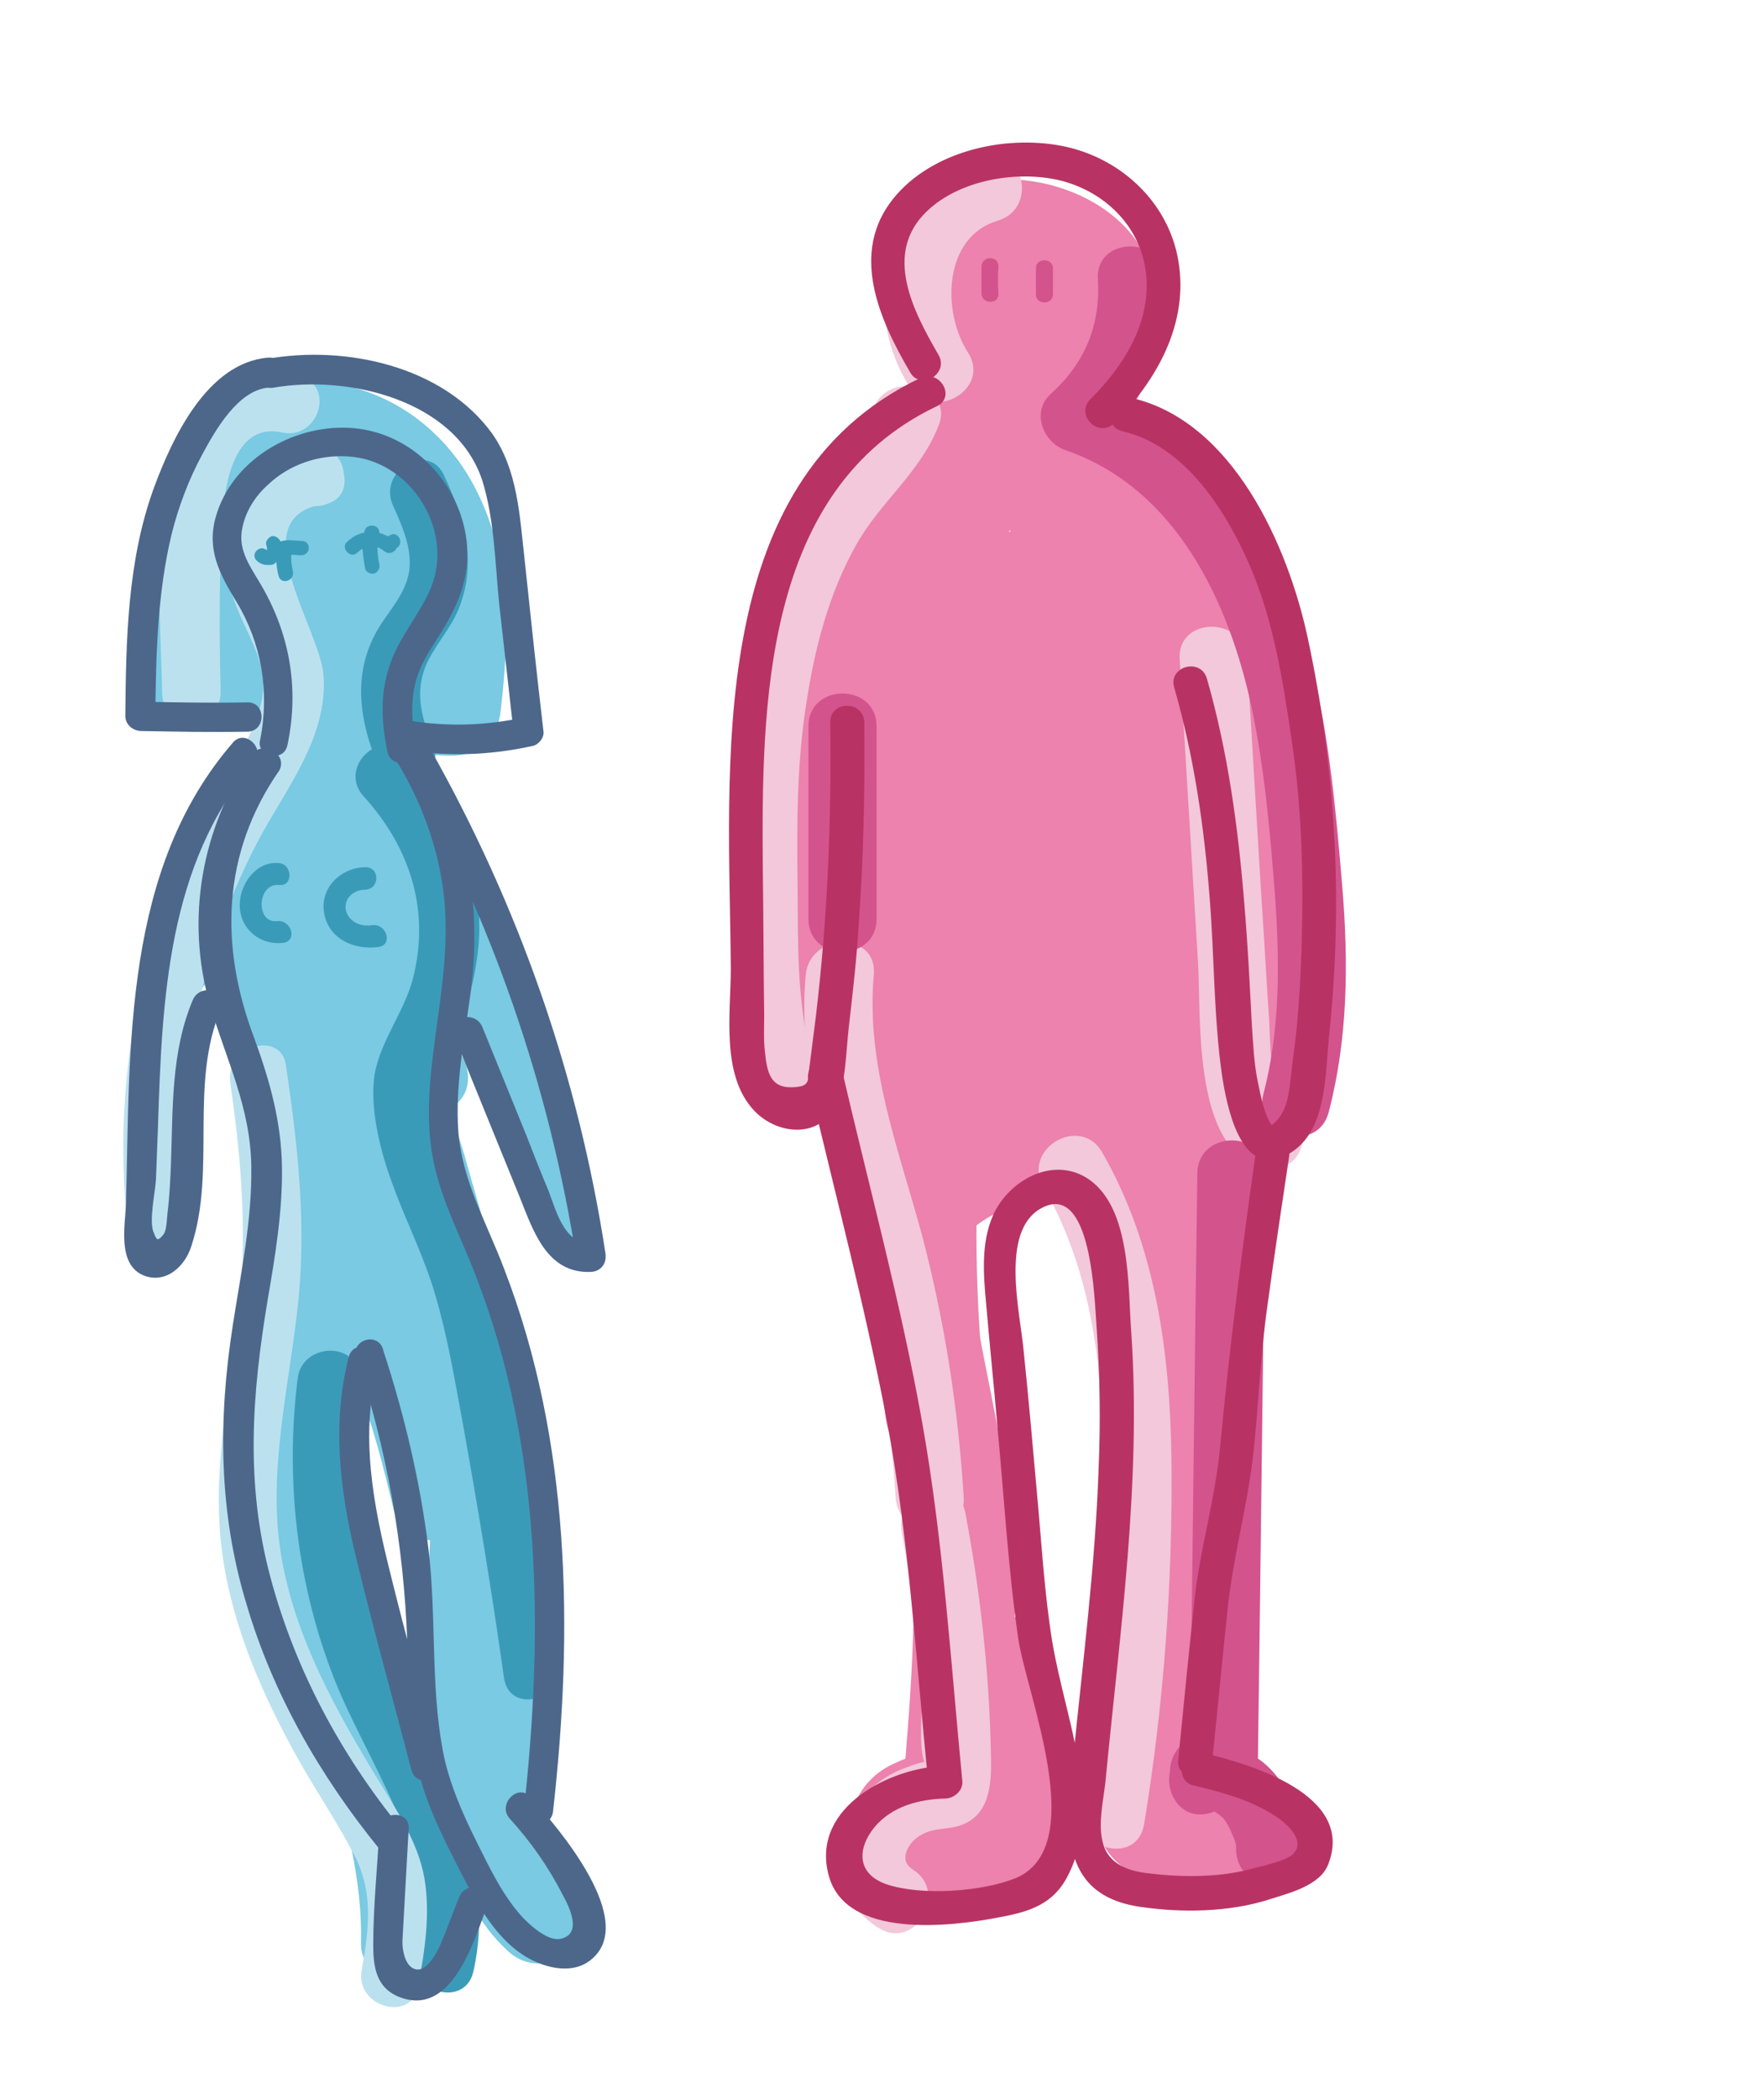 <?xml version="1.0" encoding="utf-8"?>
<!-- Generator: Adobe Illustrator 23.0.3, SVG Export Plug-In . SVG Version: 6.00 Build 0)  -->
<svg version="1.1" id="Calque_1" xmlns="http://www.w3.org/2000/svg" xmlns:xlink="http://www.w3.org/1999/xlink" x="0px" y="0px"
	 viewBox="0 0 259 308.1" style="enable-background:new 0 0 259 308.1;" xml:space="preserve">
<style type="text/css">
	.st0{fill:#79CAE2;}
	.st1{fill:#3A9BB9;}
	.st2{fill:#BBE1EF;}
	.st3{fill:#4D678B;}
	.st4{fill:#EC82AD;}
	.st5{fill:#F2C8DA;}
	.st6{fill:#D3538D;}
	.st7{fill:#B83364;}
</style>
<g>
	<g>
		<g>
			<path class="st0" d="M52.6,79.9c-0.2-1,0.1-2.3-0.8-1.3c0.4-0.4,3-1.2,3.5-1.2c1.5,0.1,1.1,0.4,1.6,2.2c0.4,1.9,1.1,4.7,0.3,6.6
				c-0.3,0.7-1.6,2.5-2.3,2.7c-1.5,0.6,0,0.5-1.3-0.4c-1.8-1.2-3.3-4.4-4.3-6.3c-0.5-1.1-0.9-2.1-1.2-3.2c-0.3-0.8-0.4-1.6-0.5-2.5
				c0,0.3-0.1,0.5-0.1,0.8c1.7-0.5,4.2-0.4,5.3,1.2c0.5,0.7,0.4,1.4,0.6,2.2c0,0.1,0,0.2,0,0.3c-1.2,1.3-0.4,2.2,2.6,2.6
				c0.5-8.3-12.5-8.3-13,0c-0.4,6.9,6.3,11.9,12.9,10.5c6.7-1.4,10.8-8.1,10.4-14.7c-0.6-13.7-20.9-21.7-29.5-9.9
				c-4.3,5.9-1.4,14,1.6,19.8c2.9,5.7,8,12.2,14.8,12.8c7,0.6,13.5-5.1,16-11.3c2.3-5.7,1.4-13.6-1.2-19c-3.5-7.3-11.4-8.8-18.6-6.2
				c-8.5,3.1-11,9.1-9.3,17.7C41.6,91.5,54.2,88,52.6,79.9L52.6,79.9z"/>
		</g>
	</g>
	<g>
		<g>
			<path class="st0" d="M42.9,83.3c-0.4,8.5-0.6,16.9-1,25.4c-0.3,8.3,12.6,8.3,13,0c0.1-1.1,0.2-2.3,0.4-3.4c0.1-0.5,0.3-1,0.4-1.4
				c0.4-1.1,0.2-1-0.8,0.4c-1.7,0.2-3.3,0.4-5,0.6c-3.2-0.8-2.2-2.7-2.4,0.7c1.6-2.1,3.2-4.2,4.7-6.2c0.7,0.4,0.9,0.4,0.4,0
				c-0.4-0.4-0.7-0.7-1-1.1c-0.5-0.5-1.1-1.1-1.6-1.6c-2-1.8-4.4-2.9-7.1-3.3c-5.4-1-11.1,0.3-16.4,0.7c2.2,2.2,4.3,4.3,6.5,6.5
				c0.5-7,0.4-14.3,1.9-21.2c1.3-6.1,4.5-11.1,11.4-10.4c16.6,1.4,15.4,24,14,35.4c2.2-2.2,4.3-4.3,6.5-6.5
				c-3.9,0.3-7.7-1.5-9.1-5.4c-0.7-2-0.3-4.3-0.8-6.4c-0.6-2.7-2.1-5.2-4.5-6.8c-3.9-2.6-10.9-2.8-15.3-1.4c-6,1.8-8.7,7-9.6,12.8
				c4.3,0.6,8.5,1.1,12.8,1.8c-0.3-3.3-0.4-6.8,0.2-10.1c0.2-1.2,1.2-7.9,2.2-8.4c-1.1,0.3-2.2,0.6-3.2,0.9c0.4,0,0.7,0,1,0
				c-1.1-0.3-2.2-0.6-3.2-0.9c3.9,1.7,6.1,10,7.5,13.7c2.1,5.7,4.2,11.3,7.5,16.4c2.4,3.6,9.1,4.8,11.2,0c0.6-1.3,0.8-1.7,2-2.5
				c3.3-2.5,2-8.3-1.3-10.2C56.7,87,48,85,39.3,85.7c-8.2,0.7-8.3,13.7,0,13c6.7-0.5,12.8,0.6,18.7,3.9c-0.4-3.4-0.9-6.8-1.3-10.2
				c-1.8,1.4-3.2,3.2-4,5.2c3.8,0,7.5,0,11.2,0c-6.7-10.1-7.5-25.6-17.5-33.4c-6.8-5.4-13.1-0.4-15.7,6.4c-2.7,6.9-3.6,14.6-3,21.9
				c0.3,3.2,2.3,6,5.6,6.4c2.9,0.4,6.7-1.5,7.1-4.7c0.2-1.1,0.2-3.3,1.1-3.9c0.4-0.3,1.8-0.1,2.3,0c0.7,0,1.3,0.1,2,0.2
				c-0.4-0.4-0.9-1-1.3-1.4C44,89.3,45,94.7,45,94.8c0.4,1.8,1.2,3.8,2.2,5.4c4,6.8,11.8,11.1,19.8,10.7c3.9-0.3,6.1-2.8,6.5-6.5
				c1.3-11,1.6-22.2-3.5-32.3C65.5,63,56.8,56.6,46.4,56c-10-0.5-18.4,5.4-22.2,14.4c-3.8,9.3-3.4,20.4-4.1,30.3
				c-0.3,3.3,3.2,6.8,6.5,6.5c3.4-0.3,6.8-0.6,10.3-0.9c2.3-0.2,3.5-0.4,5.3,0.9c4.2,3.2,7.6,7.2,13.6,4.8c2.9-1.1,4.6-3.2,4.7-6.2
				c0.4-5.9-2.3-14.3-9.7-13.3c-7.3,1-8.7,10.6-9,16.5c4.3,0,8.7,0,13,0c0.4-8.5,0.6-16.9,1-25.4C56.2,74.9,43.1,74.9,42.9,83.3
				L42.9,83.3z"/>
		</g>
	</g>
	<g>
		<g>
			<path class="st0" d="M37.5,111.1c-0.5,12.2-0.7,24.6,3.4,36.2c3.9-1.7,7.9-3.3,11.8-5c-4.7-6.7-6.7-13.9-6.1-21.9
				c-4.3,0-8.7,0-13,0c-0.2,9.9,0.4,20.9,3.5,30.4c3.2,9.7,16.5,6.6,23.3,2.8c9-5,8.3-15.4,6.5-24c-1.9-9.1-6.3-17.2-12.1-24.4
				c-3.6-4.5-11.2-0.7-11.1,4.6c0.4,14.7,0.9,29.6,1.3,44.3c4.3,0,8.7,0,13,0c-0.4-3.4-1-6.8-1.7-10.2c-1.8-8.2-14.3-4.7-12.5,3.4
				c0.4,2.2,1,4.5,1.2,6.7c0.4,3.5,2.6,6.5,6.5,6.5c3.4,0,6.6-3,6.5-6.5c-0.4-14.7-0.9-29.6-1.3-44.3c-3.7,1.5-7.4,3.1-11.1,4.6
				c3.5,4.3,6.1,9.3,7.7,14.6c1,3.2,3.7,11.2,0.6,13.5c-1.8,1.3-4.6,0.9-6.5,1.8c-2-0.2-1.9,0.3,0.4,1.4c1.8,1.9,2.2,1.8,1.3-0.3
				c-0.1-1.5-0.8-3.4-1.1-4.9c-1.2-6.6-1.6-13.2-1.4-19.8c0.2-8.4-12.5-8.2-13,0c-0.6,10.1,2.2,20.2,7.9,28.4
				c3.9,5.6,14.6,2.4,11.8-5c-3.8-10.6-3.4-21.7-3-32.8C50.8,102.8,37.8,102.8,37.5,111.1L37.5,111.1z"/>
		</g>
	</g>
	<g>
		<g>
			<path class="st0" d="M51.8,175c-0.5-4-1.1-8-1.6-12c-0.3-1.8-0.4-3.4-0.7-5.2c-0.5-4.1,0.4-2.1-1.8-0.9c-3-0.8-6-1.6-8.9-2.4
				c7.2,10.4,14.1,20.9,20.9,31.6c3.9,6.1,14,2.3,11.8-5c-1-3.5-2-6.9-3-10.4c-0.4-1.6-1-3.2-1.4-4.8c-0.3-0.8-0.4-1.6-0.7-2.4
				c-0.1-1.8-0.4-1.9-1-0.4c7.5-3.5,1-14.7-6.6-11.2c-5.7,2.6-6.5,8.9-5.2,14.4c1.5,6.1,3.5,12.3,5.3,18.3c3.9-1.7,7.9-3.3,11.8-5
				C64.3,168.9,57.2,158.3,50,148c-2-3-5.6-4.1-8.9-2.4c-4.2,2.3-5.3,6.8-4.7,11.2c0.7,6,1.6,12,2.3,18c0.4,3.5,2.6,6.5,6.5,6.5
				C48.5,181.6,52.2,178.5,51.8,175L51.8,175z"/>
		</g>
	</g>
	<g>
		<g>
			<path class="st0" d="M56,247.5c-2.9-12.5-6.1-25.4-7.5-38.2c-0.6-6-0.6-11.8,0.9-17.6c1.6-6.3,3.7-12.5,5.5-18.8
				c-4.3-0.6-8.5-1.1-12.8-1.8c1.1,9.9-3.8,20-5.4,29.7c-1.8,10.3-2.4,20.6-1.8,31.1c0.4,8.3,13.4,8.3,13,0c-0.5-10.4,0-20.7,2-30.8
				c1.9-9.8,6.4-19.7,5.4-29.9c-0.8-7-10.5-9.2-12.8-1.8c-3.9,13.3-8.3,25.9-6.8,39.9s4.7,27.9,7.9,41.7
				C45.3,259.1,57.9,255.6,56,247.5L56,247.5z"/>
		</g>
	</g>
	<g>
		<g>
			<path class="st0" d="M45.3,187.2c1.1,5.9,4.9,10.6,7.1,16.1c2.4,5.9,3.9,12.1,5.4,18.3c1.7,6.9,13.6,5.7,12.8-1.8
				c-1.8-16-6.2-31.2-11.1-46.4c-3.6,2.1-7.3,4.2-10.9,6.3c8.2,9.2,13.6,20.7,14.5,33.1c1,14-1.8,27.9-0.8,41.9
				c0.6,8.3,12.5,8.4,13,0c0.2-3.1,0.4-6.1,0.5-9.2c0.4-8.3-12.5-8.3-13,0c-0.2,3.1-0.4,6.1-0.5,9.2c4.3,0,8.7,0,13,0
				c-1.1-15.6,2.4-31.2,0.3-46.9c-1.8-14.1-8.2-26.8-17.7-37.3c-4.3-4.8-12.8,0.3-10.9,6.3c4.5,14,9,28.3,10.6,43
				c4.3-0.6,8.5-1.1,12.8-1.8c-1.5-6.1-3-12.4-5.4-18.3c-2.1-5.4-6.1-10.4-7.1-16.1C56.3,175.5,43.7,179,45.3,187.2L45.3,187.2z"/>
		</g>
	</g>
	<g>
		<g>
			<path class="st0" d="M65.7,215.7c-0.1,13.1-0.2,26.2-0.2,39.3c-0.1,11.2,0.2,23.4,9.2,31.5c6.2,5.5,15.4-3.6,9.2-9.2
				c-7.5-6.6-5.4-18.6-5.4-27.6c0.1-11.3,0.1-22.7,0.2-34C78.7,207.3,65.8,207.3,65.7,215.7L65.7,215.7z"/>
		</g>
	</g>
	<g>
		<g>
			<path class="st0" d="M43.1,236.3c-1.7,8.8-0.5,17.6,3.9,25.4c2.1,3.6,4.8,6.6,7.9,9.4c1.9,1.7,2.4,1.2,1.7,3.6
				c-0.7,2.5-1.7,4.9-2.8,7.2c4,1.1,8.1,2.2,12.1,3.2c0.4-16.6-5.9-33.4-9.9-49.3c-2.1-8.1-14.7-4.7-12.5,3.4
				c1.9,7.5,3.9,15,5.8,22.5c2,7.7,3.9,15.4,3.7,23.4c-0.2,6.1,9.3,9.2,12.1,3.2c2.1-4.5,4.7-9.6,4.9-14.6c0.3-5.1-2.2-8.8-5.9-12.1
				c-6.4-5.7-10.2-13.4-8.5-22.1C57.2,231.6,44.8,228.1,43.1,236.3L43.1,236.3z"/>
		</g>
	</g>
	<g>
		<g>
			<path class="st0" d="M25.9,181.4c-0.4-10.9-2-22.5-0.4-33.3c1.5-9.9,6.3-18.8,13.3-25.8c2-1.9-1.1-5-3.1-3.1
				c-7.2,7.2-12.4,16.3-14.2,26.3c-2.1,11.6-0.4,24,0.1,35.8C21.6,184.2,26,184.2,25.9,181.4L25.9,181.4z"/>
		</g>
	</g>
	<g>
		<g>
			<path class="st0" d="M26,165c-0.4-6-0.5-12.3,2.4-17.7c0.5-1.1,1.4-2.7,2.3-3.3c1.4-1.1,0.5-1.1,2,0.1c2.1,1.6,3.2,5.5,3.9,7.9
				c1.3-0.5,2.6-1.1,3.9-1.7c-3.4-6.6-5.4-13.5-5.8-20.9c-0.2-2.5-3.3-2.8-4.3-0.6c-2.1,5.3-4.2,10.5-6.3,15.8
				c-1.1,2.6,3.2,3.7,4.2,1.1c2.1-5.3,4.2-10.5,6.3-15.8c-1.4-0.2-2.8-0.4-4.3-0.6c0.4,8.2,2.5,15.8,6.3,23.1
				c1.1,2.2,4.6,0.7,3.9-1.7c-1.2-4.7-6.1-16.5-12.1-10.8c-6.8,6.5-7.5,16.2-6.8,25.1C21.9,167.7,26.3,167.8,26,165L26,165z"/>
		</g>
	</g>
	<g>
		<g>
			<path class="st0" d="M63.3,139.8c1.5,8.7,6,16.1,10.2,23.7c2.2,3.9,4.2,8,5.7,12.4c1.1,3.1,2,5.7,4.8,7.5
				c1.6,0.9,3.9-0.6,3.2-2.5c-6.5-18.4-13-36.9-19.4-55.3c-0.9-2.6-5.1-1.5-4.2,1.1c6.5,18.4,13,36.9,19.4,55.3
				c1.1-0.8,2.1-1.7,3.2-2.5c-2.8-1.7-3.3-6.6-4.6-9.4c-1.5-3.5-3.2-6.8-5.1-10.2c-3.8-6.8-7.7-13.6-9-21.4
				C67,136,62.9,137.1,63.3,139.8L63.3,139.8z"/>
		</g>
	</g>
	<g>
		<g>
			<path class="st0" d="M73.9,153.4c-2.4-5.9-4.7-11.8-7.2-17.6c-1.1-2.5-5.3-1.4-4.2,1.1c2.5,5.9,4.8,11.8,7.2,17.6
				C70.8,157.2,75,156,73.9,153.4L73.9,153.4z"/>
		</g>
	</g>
	<g>
		<g>
			<path class="st1" d="M53.4,116.9c6.9,7.6,9.9,17,7.1,27.2c-1.4,4.9-5.1,9.4-5.6,14.4c-0.5,4.9,1.1,11,2.8,15.5
				c2,5.5,4.7,10.7,6.3,16.4c1.7,5.8,2.7,11.8,3.8,17.7c2.3,12.7,4.4,25.4,6.2,38.2c0.8,5.5,9.1,3.2,8.3-2.3
				C80.5,231,78.4,218,76,205c-1.1-6.5-2.4-13-4.4-19.3c-1.8-5.8-5-11.1-6.6-17c-0.6-2.4-1.5-5.2-1.6-7.6c-0.2-3.1,1.8-5.5,3.1-8.2
				c2.1-4.7,3.4-9.6,3.8-14.7c0.7-10.4-3.9-19.7-10.7-27.3C55.7,106.6,49.6,112.8,53.4,116.9L53.4,116.9z"/>
		</g>
	</g>
	<g>
		<g>
			<path class="st1" d="M43.7,202.4c-1.8,14.4-0.2,29.2,4.9,42.8c4.9,13.3,16.1,27,12.6,41.9c-1.2,5.4,7.1,7.7,8.3,2.3
				c3.5-15.3-4.7-28.3-10.6-41.7c-6.4-14.2-8.3-29.9-6.5-45.4C53,196.9,44.3,196.9,43.7,202.4L43.7,202.4z"/>
		</g>
	</g>
	<g>
		<g>
			<path class="st1" d="M57.7,74.2c1.3,2.9,2.8,6.2,2.4,9.5c-0.5,3.5-3,5.9-4.7,8.8c-3.9,6.8-2.5,14.1,0.6,21
				c2.3,5.1,9.7,0.7,7.5-4.4c-1.8-4-2.7-8.1-0.6-12.2c1.6-3.1,3.9-5.4,4.9-8.8c2.1-6.3,0.1-12.5-2.6-18.3
				C62.9,64.7,55.4,69.1,57.7,74.2L57.7,74.2z"/>
		</g>
	</g>
	<g>
		<g>
			<path class="st2" d="M46.3,74.3c5.6,0,5.6-8.7,0-8.7C40.7,65.6,40.7,74.3,46.3,74.3L46.3,74.3z"/>
		</g>
	</g>
	<g>
		<g>
			<path class="st2" d="M45.1,65.7c-10.6,1.6-13.9,13.4-10.7,22.5c1.8,5.1,5.4,9.5,3.9,15.2c-1.3,5.3-5,9.9-7.5,14.6
				c-10.4,19.3-14.6,41.7-11.9,63.5c0.7,5.4,9.3,5.5,8.7,0c-2.4-19.8,0.9-40,10.1-57.7c4-7.7,10.5-15.4,9.8-24.7
				C47,92.3,35.2,75.8,47.6,74C52.9,73.2,50.6,64.9,45.1,65.7L45.1,65.7z"/>
		</g>
	</g>
	<g>
		<g>
			<path class="st2" d="M33.8,158.9c1.7,11.7,2.6,23.1,1.1,34.8c-1.4,11.6-3.9,23.1-2.2,34.8c1.5,10.4,5.8,20.2,10.9,29.4
				c2.6,4.7,5.7,9.2,8.2,14c3.1,5.6,2.4,11.2,1.3,17.3c-1,5.4,7.4,7.8,8.3,2.3c1-5.3,1.8-10.6,0.9-15.9c-1-5.4-4.2-10.1-7-14.7
				c-6-9.9-11.8-20.3-13.9-31.9c-2.2-12,0.8-24.2,2.2-36.2c1.5-12.3,0.2-24.2-1.6-36.3C41.4,151.1,33,153.5,33.8,158.9L33.8,158.9z"
				/>
		</g>
	</g>
	<g>
		<g>
			<path class="st2" d="M32.4,101.5c-0.2-7.6-0.2-15.4,0.1-23c0.2-5.1,1-16.8,9-15c5.4,1.1,7.8-7.2,2.3-8.3c-9.5-2-17,5-19,14
				c-2.3,10.4-1.2,21.9-1,32.5C23.8,107.1,32.5,107.1,32.4,101.5L32.4,101.5z"/>
		</g>
	</g>
	<g>
		<g>
			<path class="st1" d="M41,126.7c-3.4-0.4-5.9,3.2-5.8,6.3c0.1,3.5,3.1,5.8,6.4,5.4c2.1-0.3,1.2-3.4-0.9-3.2
				c-3.2,0.4-3-5.6,0.3-5.3C43,130.2,43,126.9,41,126.7L41,126.7z"/>
		</g>
	</g>
	<g>
		<g>
			<path class="st1" d="M53.7,127.3c-3.6,0-6.8,3-6.1,6.8s4.5,5.4,8,4.9c2.1-0.3,1.2-3.4-0.9-3.2c-1.6,0.3-3.4-0.4-3.9-2.1
				c-0.4-1.8,1.1-3.1,2.8-3.1C55.8,130.5,55.8,127.3,53.7,127.3L53.7,127.3z"/>
		</g>
	</g>
	<g>
		<g>
			<path class="st1" d="M52.5,81.1c1.1-1.1,2.8-1.2,3.9-0.2c1.1,0.9,2.6-0.6,1.5-1.5c-2.1-1.8-5-1.8-7,0.2
				C50,80.5,51.5,82.1,52.5,81.1L52.5,81.1z"/>
		</g>
	</g>
	<g>
		<g>
			<path class="st1" d="M44.3,79.4c-1.1,0-2.1-0.3-3.2,0.1c-1,0.4-1.8,1-2.3,1.8c-0.7,1.2,1.1,2.3,1.8,1.1c0.9-1.4,2.2-0.9,3.6-0.9
				C45.7,81.5,45.7,79.4,44.3,79.4L44.3,79.4z"/>
		</g>
	</g>
	<g>
		<g>
			<path class="st1" d="M39.4,80.8c-0.1,0-0.1,0.1-0.2,0c0.1,0-0.1-0.1,0,0c-1.1-1-2.5,0.6-1.5,1.5c0.6,0.6,1.5,0.8,2.4,0.5
				c0.5-0.2,0.9-0.8,0.8-1.3C40.6,81,40,80.6,39.4,80.8L39.4,80.8z"/>
		</g>
	</g>
	<g>
		<g>
			<path class="st1" d="M41.4,80.8c0-0.4,0-0.9-0.2-1.3c-0.2-0.5-0.8-0.9-1.3-0.8c-0.5,0.2-1,0.8-0.8,1.3c0.1,0.3,0.1,0.4,0.1,0.8
				c-0.1,0.6,0.5,1.1,1.1,1.1C41,81.9,41.4,81.5,41.4,80.8L41.4,80.8z"/>
		</g>
	</g>
	<g>
		<g>
			<path class="st1" d="M55.7,78.6c0-0.2,0-0.3,0-0.4c0-1.4-2.2-1.4-2.2,0c0,0.2,0,0.3,0,0.4C53.6,80.1,55.7,80.1,55.7,78.6
				L55.7,78.6z"/>
		</g>
	</g>
	<g>
		<g>
			<path class="st1" d="M57,80.8c0.4,0,0.9-0.1,1.3-0.4c1.1-0.7,0.1-2.6-1.1-1.8c-0.2,0.1,0,0.1-0.2,0.1c-0.6,0-1.1,0.5-1.1,1.1
				C55.8,80.3,56.4,80.8,57,80.8L57,80.8z"/>
		</g>
	</g>
	<g>
		<g>
			<path class="st1" d="M53.2,79.8c0,1.2,0.2,2.4,0.4,3.6c0.1,0.6,0.8,0.9,1.3,0.8c0.6-0.2,0.9-0.8,0.8-1.3c-0.2-1-0.3-2-0.3-3
				C55.4,78.4,53.2,78.4,53.2,79.8L53.2,79.8z"/>
		</g>
	</g>
	<g>
		<g>
			<path class="st1" d="M40.6,81.1c-0.1,1.1,0,2.3,0.3,3.4c0.3,1.4,2.4,0.8,2.1-0.6c-0.2-1-0.3-1.8-0.2-2.8
				C42.9,79.8,40.7,79.8,40.6,81.1L40.6,81.1z"/>
		</g>
	</g>
	<g>
		<g>
			<path class="st3" d="M42.2,109.4c1.8-8.5,0.3-16.7-4.2-24.1c-1.5-2.5-3.1-4.8-2.4-7.9c0.5-2.4,1.9-4.6,3.7-6.2
				c3.1-3,7.5-4.5,11.8-4.2c9.1,0.5,15.6,10.7,12.2,19.2c-1.7,4.1-4.9,7.5-6.2,11.8c-1.3,4-1.1,8.2-0.2,12.4
				c0.6,2.7,4.7,1.6,4.2-1.1c-0.7-3.3-0.9-6.8,0.2-10.1c1.1-3.2,3.2-5.6,4.7-8.5c2.1-3.8,3.1-7.8,2.4-12.1
				c-1.4-8.5-8.5-15.4-17.2-15.8c-8.3-0.4-17.1,4.7-19.5,13c-1.4,4.8,0.5,8.4,3,12.5c3.7,6.1,4.9,13.2,3.5,20.3
				C37.5,110.9,41.6,112.1,42.2,109.4L42.2,109.4z"/>
		</g>
	</g>
	<g>
		<g>
			<path class="st3" d="M37,110.8c-7.4,10.6-9.8,24.1-6.2,36.6c2.4,8.2,6,15.1,6.1,23.9c0.1,7.8-1.5,15.4-2.7,23.1
				c-2.2,14-2.1,27.6,2,41.1c3.9,13.2,10.8,25.2,19.5,35.9c1.8,2.2,4.8-0.9,3.1-3.1c-8.8-10.8-15.5-23.3-19.1-36.8
				c-3.7-13.8-2.7-26.9-0.4-40.7c1.1-6.4,2.2-13,2.1-19.5c-0.1-6.7-1.8-12.7-4.1-19c-5.1-13.5-4.7-27.1,3.7-39.2
				C42.3,110.7,38.6,108.5,37,110.8L37,110.8z"/>
		</g>
	</g>
	<g>
		<g>
			<path class="st3" d="M57.9,111.2c3.9,6.2,6.5,13.2,7.3,20.5c0.7,6.7-0.3,13.3-1.2,19.8c-0.8,5.9-1.5,11.8-0.6,17.6
				c1,6.5,4.2,12.2,6.5,18.3c9.7,25,9.9,52.3,7,78.5c-0.4,2.8,4,2.7,4.3,0c3-26.6,2.6-54.4-7.2-79.7c-2.5-6.6-6.1-12.8-6.7-20
				c-0.5-6.9,0.9-13.8,1.8-20.5c1.7-13.1-0.5-25.5-7.5-36.8C60.2,106.6,56.5,108.8,57.9,111.2L57.9,111.2z"/>
		</g>
	</g>
	<g>
		<g>
			<path class="st3" d="M55.7,268.5c-0.3,5.7-0.9,11.4-0.9,17c0,3.1,0.4,6.1,3.5,7.5c8.1,3.5,11.3-8.3,13.3-13.4
				c1.1-2.6-3.2-3.7-4.2-1.1c-0.9,2.2-1.7,4.5-2.6,6.6c-0.4,1.1-1.9,4-3.4,4c-2,0-2.4-3.2-2.3-4.4c0.3-5.4,0.6-10.8,0.9-16.2
				C60.3,265.7,55.9,265.7,55.7,268.5L55.7,268.5z"/>
		</g>
	</g>
	<g>
		<g>
			<path class="st3" d="M52.3,199.2c4.5,13.5,7,27.6,7.5,41.9c0.2,6.1,0.1,12.2,1.5,18.3c1.3,5.8,4.2,11.2,6.9,16.5
				c2.1,4,4.6,8.4,8.5,11c2.7,1.8,7,3.1,9.9,0.9c7.4-5.6-4.8-19.7-8.7-24c-1.8-2.1-4.9,1-3.1,3.1c3.1,3.4,5.7,7.1,7.8,11.2
				c1.1,2,2.9,5.8-0.3,6.5c-1.9,0.4-4.6-2.1-5.7-3.3c-2.8-3.1-4.7-7.1-6.5-10.7c-2.2-4.4-4.2-8.9-5.1-13.7
				c-1.8-9.7-0.9-19.8-2.1-29.6c-1.2-9.8-3.5-19.5-6.6-29C55.7,195.4,51.5,196.6,52.3,199.2L52.3,199.2z"/>
		</g>
	</g>
	<g>
		<g>
			<path class="st3" d="M51.2,199.2c-2.5,9.8-1.3,19.7,1.1,29.5c2.5,10.4,5.4,20.7,8.1,31.1c0.7,2.7,4.9,1.6,4.2-1.1
				c-2.5-9.3-5-18.5-7.3-27.8c-2.5-10-4.5-20.3-1.8-30.5C56.1,197.6,51.9,196.5,51.2,199.2L51.2,199.2z"/>
		</g>
	</g>
	<g>
		<g>
			<path class="st3" d="M34.2,109c-16.1,18.6-15.1,44.5-15.7,67.6c-0.1,3.2-1.4,9.2,2.8,10.7c3.2,1.1,5.9-1.5,6.8-4.4
				c3.7-11.3-0.4-23.7,4.4-35c1.1-2.5-3.1-3.7-4.2-1.1c-3.2,7.6-2.9,15.8-3.2,24c-0.1,2.4-0.2,4.8-0.5,7.2c-0.1,0.7-0.1,2.6-0.6,3.2
				c-0.9,1.1-1,0.8-1.4-0.2c-0.8-1.6,0.2-6,0.3-7.9c0.1-2.6,0.2-5.3,0.3-7.9c0.6-18.5,1.4-38.4,14.1-53.2
				C39.1,110,36,106.9,34.2,109L34.2,109z"/>
		</g>
	</g>
	<g>
		<g>
			<path class="st3" d="M59.3,112c12.8,22.7,21.4,47.4,25.4,73.2c0.7-0.9,1.4-1.8,2.1-2.7c-4,0.2-5.2-5-6.3-7.8
				c-1.1-2.6-2.2-5.4-3.2-8c-2.2-5.4-4.3-10.6-6.5-16c-1.1-2.5-5.3-1.4-4.2,1.1c3.2,8,6.5,16,9.7,23.9c2,5,4,11.3,10.5,11
				c1.5-0.1,2.3-1.3,2.1-2.7c-4-26.2-12.8-51.2-25.8-74.2C61.7,107.3,58,109.5,59.3,112L59.3,112z"/>
		</g>
	</g>
	<g>
		<g>
			<path class="st3" d="M39.3,52.5c-8.9,0.8-14,11.8-16.7,19.1c-3.9,10.7-4.1,22.3-4.2,33.5c0,1.2,1,2.1,2.2,2.2
				c5.3,0.1,10.4,0.2,15.7,0.1c2.8,0,2.8-4.4,0-4.3c-5.3,0.1-10.4,0-15.7-0.1c0.7,0.7,1.4,1.4,2.2,2.2c0.1-9,0.3-18.1,2.4-26.8
				c1-4,2.5-8,4.5-11.7c1.9-3.5,5.2-9.4,9.7-9.8C42.1,56.6,42.1,52.2,39.3,52.5L39.3,52.5z"/>
		</g>
	</g>
	<g>
		<g>
			<path class="st3" d="M40.2,56.9c10.9-1.9,26.7,1.8,30.6,13.6c1.8,5.7,1.9,12.3,2.5,18.2c0.7,6.2,1.4,12.5,2.1,18.7
				c0.5-0.7,1.1-1.4,1.6-2.1c-5.6,1.2-11.1,1.4-16.8,0.5c-2.7-0.4-3.9,3.8-1.1,4.2c6.4,1.1,12.7,0.9,19.1-0.5
				c0.9-0.2,1.7-1.2,1.6-2.1c-1-8.5-1.9-17-2.8-25.5c-0.7-6.2-1-12.9-4.7-18.2c-7.2-10-21.6-13.1-33.2-11
				C36.4,53.2,37.5,57.4,40.2,56.9L40.2,56.9z"/>
		</g>
	</g>
</g>
<g>
	<g>
		<g>
			<path class="st4" d="M143.8,44.1c2.5-0.4,0.1-0.4,1.5-2.1c0,0,0.9-0.1,1.1-0.2c2-0.9,6.7-0.2,8.1,1.7c0.6,0.9,0.8,1.9,0.9,3
				c0.1,0.9,0,1.8-0.3,2.6c-1,1.8-0.4,2.3,2,1.3c-0.2,0.5-5.7-6.2-6.1-7.1c0.3,1.3,0.7,2.5,1,3.8c0-0.4,0-0.7-0.1-1.1
				c-0.7,1.8-1.5,3.5-2.2,5.3c0.2-0.3,0.5-0.5,0.7-0.8c-2.4,0.6-4.8,1.3-7.3,1.9c0.3,0,0.6,0.1,0.9,0.1c4,0.6,8-1,9.2-5.2
				c1-3.5-1.2-8.6-5.2-9.2c-7.9-1.1-13.7,5.5-9.8,13.2c2.7,5.3,7.8,10.5,13.2,13c15.7,6.9,22-16.6,16.5-27.2
				c-5.5-10.7-23.9-14.7-33-6.1c-4.7,4.4-6.1,11.9-4.2,17.9c2.4,7.5,9.5,10.7,16.8,9.6c4-0.6,6.2-5.6,5.2-9.2
				C151.8,45,147.8,43.5,143.8,44.1L143.8,44.1z"/>
		</g>
	</g>
	<g>
		<g>
			<path class="st4" d="M143.7,50.3c0.8,1.1,2.6,3.1,2.6,4.6c0.3-1.3,0.7-2.5,1-3.8c0.9-1.3,0.2-0.3-0.7,0.3c-1,0.6-1.9,1.2-2.9,1.7
				c-2.2,1.2-4.4,2.4-6.7,3.4c-4,1.9-6.4,4.3-8.3,8.2c-4.2,8.8-9,17.8-11.1,27.3c-2.3,10.2-3,20.9-4.3,31.2
				c-1.4,10.8-3.1,21.6-2.8,32.5c0.3,9.6,15.3,9.6,14.9,0c-0.4-11.8,1.7-23.7,3.1-35.4c1.4-11.2,2-22.8,6.2-33.3
				c1.9-4.7,4.2-9.3,6.4-13.9c1-2.2,1.1-2.6,3.3-3.7c2.3-1.1,4.5-2.2,6.7-3.4c4.8-2.7,9.9-5.8,10-12c0-5.4-3.8-10.2-7-14.3
				c-2.5-3.2-7.9-2.6-10.6,0C140.5,42.8,141.2,47.1,143.7,50.3L143.7,50.3z"/>
		</g>
	</g>
	<g>
		<g>
			<path class="st4" d="M125.3,150.6c1.2-10.8,2.7-22.1,7-32.2c1.9-4.6,4.6-9.9,8.5-13.1c4-3.2,10.2-3.2,15-2.2
				c10.4,2.1,15.1,10.2,18.7,19.5c4.5,11.7,3.4,24.5,2.5,36.7c5,0,10,0,14.9,0c0.9-14.6,0.5-29.3-1.2-43.9
				c-1.7-13.7-3.6-28.3-11.2-40.1c-6.6-10.4-19.6-21.2-32.4-14.7c-5.8,3-11.5,8-16,12.7c-4.7,4.9-7.9,10.6-8.1,17.5
				c-0.2,5.8,6.5,9.2,11.2,6.5c6.5-3.7,14.2-4.7,21.5-4.9c7-0.2,14.1,0.5,19.2,5.7c3.5-3.5,7-7,10.6-10.6
				c-8.4-6.8-17.2-13.1-26.5-18.7c-6.6-4-13.6,3.8-10.2,10.2c2.6,5,7.8,8.7,11.5,13c4,4.7,7.5,9.7,10.7,14.9
				c5,8.2,17.9,0.7,12.9-7.5c-3.3-5.3-6.9-10.4-10.8-15.2c-1.9-2.3-3.8-4.5-5.8-6.6c-1.7-1.8-4.4-3.8-5.6-6
				c-3.4,3.4-6.8,6.8-10.2,10.2c8.2,5,16,10.4,23.5,16.4c7.3,5.9,17.6-3.6,10.6-10.6c-7.5-7.4-17.7-10.2-28-10.1
				c-10.5,0.1-21.6,1.7-30.9,7c3.7,2.2,7.5,4.3,11.2,6.5c0.1-4.1,3.9-7.2,6.7-9.7c2.7-2.4,7.6-8,11.6-7.3c3.7,0.6,7.4,5.1,9.4,7.9
				c2.9,4,4.7,8.5,6.1,13.2c6,20.5,6.4,43.3,5.1,64.5c-0.6,9.6,14.2,9.5,14.9,0c1.3-16,1.4-31.7-5.5-46.6
				c-2.7-5.8-5.3-11.4-10.2-15.5c-5.7-4.8-12.4-8-19.8-9c-7.1-0.9-14.9-0.4-21.3,3.2c-6.3,3.5-10.7,9.9-13.9,16.1
				c-6.9,13.4-9,28.4-10.7,43.2c-0.5,4,3.8,7.5,7.5,7.5C122.3,158.1,124.9,154.7,125.3,150.6L125.3,150.6z"/>
		</g>
	</g>
	<g>
		<g>
			<path class="st4" d="M123.8,158.2c9.5,4.8,21,5.2,31.5,5c9.8-0.2,21.6-2,26.6-11.8c6.6-12.9-10.8-14.8-19.2-15.2
				c-9.9-0.5-22.5,2.6-31-3.8c-1.3,4.6-2.5,9.3-3.8,13.9c11-1.1,21.9-0.9,32.8,0.9c4.3,0.7,9.5,2.2,13.8,0.9c4.9-1.4,6.6-6,7.1-10.7
				c0.5-4.2,0.8-9.6-2.4-13c-3.4-3.6-9.1-2.9-13.5-2.6c-5.2,0.4-10.5,1.3-15.6,2.2c-3.5,0.6-9.6,2.8-11.3-1.2c0.3,1.3,0.7,2.5,1,3.8
				c0-0.2,0-0.5,0-0.7c-0.7,1.8-1.5,3.5-2.2,5.3c-3,1.4-3.2,1.9-0.5,1.4c1.3-0.1,2.5-0.1,3.8-0.2c2.5-0.1,5,0,7.5,0.1
				c4,0.2,7.8,0.6,11.8,0.1c7.4-0.9,16.2-5.7,19.8-12.6c5.2-9.8-5.4-15.2-13.6-15.7c-9.1-0.6-17.6,3.2-26,5.9
				c-9.1,3-5.2,17.4,4,14.4c4.4-1.4,8.8-3.2,13.3-4.4c1.8-0.5,3.6-0.9,5.5-1c1.3-0.1,4.8,0.8,4.3-0.4c-0.3-1.9-0.5-3.8-0.8-5.8
				c-0.6,2.4-5.9,4.5-8,4.8c-4.5,0.7-9.4-0.3-13.9-0.4c-7-0.1-21.5-0.9-19.6,10.2c1.5,9.2,11.6,12.8,19.8,12.2
				c9.4-0.7,18.8-4.2,28.4-3.1c-1.3-0.3-2.5-0.7-3.8-1c0.3,0.2,0.5,0.3,0.8,0.5c-1.1-1.5-2.3-3-3.4-4.5c0.5,1.4-0.6,4.3-0.1,5.3
				c5.2-2.4,6.4-3.5,3.7-3.5c-0.8,0-1.5-0.1-2.3-0.2c-4.3-0.5-8.6-1.4-12.9-1.9c-9.1-1-18.2-1-27.3-0.1c-7.6,0.8-9.8,9.4-3.8,13.9
				c6.6,5,14.9,5.9,22.9,5.8c4.3,0,8.5-0.2,12.8-0.1c1.8,0.1,3.7,0.2,5.5,0.3c1.2,0.1,2.4,0.2,3.6,0.3c1.9,0.7,2,0.2,0.2-1.5
				c-0.3-1.9-0.5-3.8-0.8-5.8c-1.1,5-13.6,3.9-17.1,3.9c-6.5-0.1-14.1,0-20-3C122.7,140.9,115.2,153.8,123.8,158.2L123.8,158.2z"/>
		</g>
	</g>
	<g>
		<g>
			<path class="st4" d="M147.1,112.1c-0.5,2.5-0.1,3.2,1.1,2.1c0.9-0.6,1.8-1,2.8-1.3s2-0.6,3-0.7c1.9,0.2,2.2,0,1-0.4
				c1.1-4.2,2.2-8.3,3.3-12.5c-12.9,1.9-29.2,8.4-34.5,21.3c-1.5,3.8,1.7,8.2,5.2,9.2c4.3,1.2,7.7-1.5,9.2-5.2
				c1.3-3.1,7.5-5.7,10.2-7c4.4-2.1,9.1-3.2,13.9-3.9c6.1-0.9,6.5-8.7,3.3-12.5c-6-6.9-18.1-4-24.9,0.1c-8.2,4.9-10.1,13.9-4.1,21.4
				c2.5,3.2,7.9,2.6,10.6,0C150.2,119.6,149.6,115.2,147.1,112.1L147.1,112.1z"/>
		</g>
	</g>
	<g>
		<g>
			<path class="st4" d="M120.5,164.2c1.5,5.9,3.8,13.6,8.1,18c2,2.1,5.3,3.3,8.2,2.5c2.9-0.8,4.5-3.3,6.8-5
				c3.8-2.8,8.9-4.1,13.6-3.5c5.6,0.7,9.9,5.2,15.8,4.1c11.8-2.3,18.2-25.1,3-26.6c-3.2-0.3-6.3,0-9.4,0.9c-3.4,0.9-5.7,0.9-9.2,0.4
				c-7.3-1-14.6-1-22-0.1c-4,0.5-7.5,3.1-7.5,7.5c0,3.7,3.4,8,7.5,7.5c7-0.8,14-0.9,21,0c3.4,0.4,6.7,0.9,10.1,0.3
				c2.8-0.5,5.8-2.4,8.6-1.3c-1.5-1.1-3-2.3-4.5-3.4c0.1,0.2,0.2,0.5,0.3,0.7c-0.3-1.3-0.7-2.5-1-3.8c0,0.7-0.2,1.5-0.2,2.2
				c-0.1,0.5-0.3,1.1-0.4,1.6c0.8-0.1,1.5-0.2,2.3-0.4c0.1-0.3-5.6-2.6-6.3-2.9c-3.9-1.4-8.3-1.9-12.4-1.6c-4.2,0.3-8.1,1.2-12,2.9
				c-4,1.7-6.5,4.5-9.9,6.8c1.9-0.3,3.8-0.5,5.8-0.8c2.6,1.7,3.1,1.6,1.6-0.5c-0.5-1-1-2-1.4-3c-0.9-2.1-1.5-4.4-2.1-6.6
				C132.5,151,118.1,154.9,120.5,164.2L120.5,164.2z"/>
		</g>
	</g>
	<g>
		<g>
			<path class="st4" d="M126.5,179.5c1.3,14.8,6.2,28.9,7.3,43.7c0.6,7.6,0.4,15.2,0,22.8c-0.2,3.8-0.5,7.6-0.8,11.4
				c-0.1,1.3-0.2,2.5-0.4,3.8c0.9-1.2,1.8-2.4,2.6-3.7c-0.2-0.3-3.6,1.2-4,1.4c-6.4,2.9-8.5,10.7-4.1,16.4
				c4.5,5.8,12.3,5.3,18.7,3.8c7.5-1.7,11.7-6.4,12.2-14.2c0.5-7.3-3.2-13.5-4.1-20.5c-0.5-4-3.1-7.5-7.5-7.5c-3.6,0-8,3.4-7.5,7.5
				c0.7,5.5,2.6,10.5,3.8,16c0.2,1,0.4,1.9,0.4,2.9c0.1,0.7,0,1.4-0.2,2.1c0.5-0.5,1.1-0.9,1.6-1.4c0,0.1-3.3,0.9-3.6,0.9
				c-0.8,0.2-1.6,0.2-2.4,0.2c-1.3-0.1-1,0.3,0.8,1.1c0,1.3,0,2.6,0,4c-2.8,2.1-3.2,2.8-1.2,2c0.7-0.2,1.4-0.4,2-0.7
				c1.5-0.6,3-1.3,4.1-2.5c2.8-2.7,3-6.2,3.4-9.8c0.9-9.1,1.5-18.3,1.4-27.5c-0.2-17.9-6.1-34.6-7.6-52.2
				C140.6,170,125.6,169.9,126.5,179.5L126.5,179.5z"/>
		</g>
	</g>
	<g>
		<g>
			<path class="st4" d="M166.8,174.5c0,5.1,0,10.3,0,15.4c0,8.2,12.9,10.4,14.7,2c0.9-4.4,1.8-8.7,2.5-13.1c0.3-2.2,0.7-4.4,0.6-6.6
				c-0.1-1.5-0.9-3.5-0.7-4.9c0.5-4-3.8-7.5-7.5-7.5c-4.5,0-6.9,3.5-7.5,7.5c-0.4,3.1,0.9,5.9,0.4,9.1c-0.6,3.8-1.4,7.7-2.2,11.5
				c4.9,0.7,9.8,1.3,14.7,2c0-5.1,0-10.3,0-15.4C181.7,164.9,166.8,164.9,166.8,174.5L166.8,174.5z"/>
		</g>
	</g>
	<g>
		<g>
			<path class="st4" d="M162.2,169c0.3,12.3,0.7,24.6,1,36.9c0.2,6.4,0.5,12.7-0.1,19.1c-0.6,6-1.7,12-2.4,18
				c-0.7,5.8,0.5,11.6,0.2,17.5c-0.3,5.3-0.6,10.4,4.3,13.8c6.8,4.6,28.9,5.1,24.3-8.2c-3.1-9.1-17.5-5.2-14.4,4
				c0.1,0.2,0.1,0.4,0.2,0.7c0.3-1.9,0.5-3.8,0.8-5.8c-0.1,0.2-0.2,0.4-0.4,0.7c1.5-1.1,3-2.3,4.5-3.4c-0.8,0.2-6-0.4-6.2-0.1
				c1.2,2.8,1.7,3.2,1.6,1.4c0.1-1,0.1-1.9,0.2-2.9c0.2-4.5-0.5-8.9-0.5-13.4c0-8.3,2.5-16.7,3-25c1.1-17.5-0.6-35.5-1.1-53.1
				C176.9,159.5,161.9,159.4,162.2,169L162.2,169z"/>
		</g>
	</g>
	<g>
		<g>
			<path class="st4" d="M169.2,208.2c0.1,3.5-0.3,6.7-1.8,9.9c4.6,1.3,9.3,2.5,13.9,3.8c2-16.8,4.1-33.6,6.1-50.4
				c0.5-4-3.8-7.5-7.5-7.5c-4.4,0-7,3.4-7.5,7.5c-2,16.8-4.1,33.6-6.1,50.4c-0.9,7.4,10.8,10.2,13.9,3.8c2.7-5.6,4-11.2,3.9-17.4
				C184,198.6,169.1,198.5,169.2,208.2L169.2,208.2z"/>
		</g>
	</g>
	<g>
		<g>
			<path class="st4" d="M128.5,173.2c-0.4,11.6,0.1,23.2,1.5,34.7c0.5,4,3.1,7.5,7.5,7.5c3.7,0,8-3.4,7.5-7.5
				c-1.4-11.5-1.9-23.1-1.5-34.7C143.7,163.5,128.8,163.5,128.5,173.2L128.5,173.2z"/>
		</g>
	</g>
	<g>
		<g>
			<path class="st5" d="M143.9,22.7c-14.1,4.2-17.9,22.2-10.4,34c3.5,5.4,12.1,0.4,8.6-5c-3.9-6.1-3.5-17,4.4-19.3
				C152.7,30.5,150.1,20.8,143.9,22.7L143.9,22.7z"/>
		</g>
	</g>
	<g>
		<g>
			<path class="st5" d="M128.2,60c-1.4,3.7-4.9,6.4-7.3,9.4c-2.2,2.8-4.1,5.9-5.6,9.2c-3.7,8-5.8,16.6-7,25.3
				c-1.2,8.8-1.3,17.7-1.1,26.5c0.2,9.3,0,18.9,2.5,27.8c1.8,6.1,11.4,3.5,9.6-2.6c-2.4-8.3-2.1-17.4-2.2-26.1
				c-0.1-8.7-0.1-17.6,1.3-26.3c1.2-8,3.3-16.1,7.3-23.2c3.5-6.3,9.4-10.6,12.1-17.5C140.2,56.7,130.5,54.1,128.2,60L128.2,60z"/>
		</g>
	</g>
	<g>
		<g>
			<path class="st5" d="M118.3,143.1c-1.2,12.9,3,25.1,6.5,37.4c3.7,12.9,5.9,26,6.7,39.3c0.4,6.4,10.4,6.4,10,0
				c-0.8-13-2.8-25.8-6.1-38.4c-3.4-12.6-8.3-25-7.1-38.3C128.9,136.7,118.9,136.8,118.3,143.1L118.3,143.1z"/>
		</g>
	</g>
	<g>
		<g>
			<path class="st5" d="M132.4,224.9c1.4,7.6,2.4,15.3,2.9,23c0.2,3.1-0.5,7.9,0.4,10.8c-0.5,2.3,0,2.6,1.4,0.8
				c1.8-1.2,1.8-1.5-0.1-1c-1.4,0-2.8,0.5-4.1,1c-10.1,3.7-13.8,17.2-3.9,23.5c5.4,3.4,10.4-5.2,5-8.6c-2.1-1.3-0.7-3.7,0.7-4.7
				c1.9-1.4,3.8-1.1,5.8-1.6c4.8-1.3,5.1-6,5-10.2c-0.2-11.9-1.5-23.8-3.7-35.5C140.9,216,131.3,218.7,132.4,224.9L132.4,224.9z"/>
		</g>
	</g>
	<g>
		<g>
			<path class="st5" d="M153.2,174.2c7.3,12.7,8.8,27.3,8.8,41.7c0.1,16.4-1,32.9-3.6,49.2c-1,6.3,8.6,9,9.6,2.6
				c2.9-17.7,4.2-35.6,4-53.5c-0.2-15.6-2.3-31.4-10.2-45.1C158.6,163.6,150,168.6,153.2,174.2L153.2,174.2z"/>
		</g>
	</g>
	<g>
		<g>
			<path class="st5" d="M173.2,96.8c0.9,14.8,1.8,29.7,2.7,44.5c0.5,7.9-1,29.2,10.6,30.1c6.4,0.5,6.4-9.5,0-10
				c-0.3,0-0.5,0-0.8-0.1c1.2,0.5,2.3,1,3.5,1.5c-3-3-2.6-9.9-2.9-13.8c-0.4-5.8-0.7-11.6-1.1-17.4c-0.7-11.6-1.4-23.2-2.1-34.8
				C182.8,90.4,172.8,90.4,173.2,96.8L173.2,96.8z"/>
		</g>
	</g>
	<g>
		<g>
			<path class="st6" d="M161.2,41c0.4,6.7-1.9,12.3-6.9,16.8c-3,2.7-1.1,7.2,2.2,8.3c16.2,5.6,24,22.3,27.3,37.9
				c1.9,9,2.7,18.3,3.4,27.4c0.7,9.8,0.8,19.6-1.7,29.2c-1.6,6.2,8,8.9,9.6,2.6c2.8-10.7,2.9-21.8,2-32.8c-0.9-10.9-1.9-22-4.5-32.7
				c-4.5-18.1-15.2-35.1-33.5-41.4c0.7,2.8,1.5,5.5,2.2,8.3c6.8-6.1,10.4-14.8,9.8-23.8C170.8,34.6,160.8,34.6,161.2,41L161.2,41z"
				/>
		</g>
	</g>
	<g>
		<g>
			<path class="st6" d="M118.7,106.6c0,9.4,0,18.9,0,28.3c0,6.4,10,6.4,10,0c0-9.4,0-18.9,0-28.3
				C128.7,100.2,118.7,100.2,118.7,106.6L118.7,106.6z"/>
		</g>
	</g>
	<g>
		<g>
			<path class="st6" d="M175.8,172.2c-0.4,28.6-0.7,57.1-1.1,85.7c-0.1,6.4,9.9,6.4,10,0c0.4-28.6,0.7-57.1,1.1-85.7
				C185.9,165.8,175.9,165.8,175.8,172.2L175.8,172.2z"/>
		</g>
	</g>
	<g>
		<g>
			<path class="st6" d="M177.1,254.8c-0.1,0-0.2,0-0.3,0c-1.3,0-2.6,0.6-3.5,1.5c-0.9,0.9-1.5,2.3-1.5,3.5c0.1,1.3,0.5,2.6,1.5,3.5
				s2.2,1.5,3.5,1.5c0.1,0,0.2,0,0.3,0c1.3,0,2.6-0.6,3.5-1.5c0.9-0.9,1.5-2.3,1.5-3.5c-0.1-1.3-0.5-2.6-1.5-3.5
				C179.7,255.4,178.5,254.8,177.1,254.8L177.1,254.8z"/>
		</g>
	</g>
	<g>
		<g>
			<path class="st6" d="M177.8,266.1c0.6-0.2,0.4-0.3,0.8,0c0.3,0.2,0.6,0.4,1,0.8c0.5,0.6,1,1.5,1.3,2.3c0.1,0.3,0.3,0.6,0.4,1
				c0.3,0.7,0,1.4,0.3,0c-0.5,2.6,0.7,5.4,3.5,6.1c2.4,0.7,5.6-0.8,6.1-3.5c0.8-4.4-1.3-9.2-4.1-12.5c-2.9-3.4-7.5-5.1-11.9-3.8
				C169,258.4,171.6,268,177.8,266.1L177.8,266.1z"/>
		</g>
	</g>
	<g>
		<g>
			<path class="st6" d="M152.1,39.4c0,1.3,0,2.5,0,3.8c0,1.6,2.5,1.6,2.5,0c0-1.3,0-2.5,0-3.8C154.6,37.8,152.1,37.8,152.1,39.4
				L152.1,39.4z"/>
		</g>
	</g>
	<g>
		<g>
			<path class="st6" d="M144.1,39.1c0,1.3,0,2.7,0,4c0.1,1.6,2.6,1.6,2.5,0c-0.1-1.3-0.1-2.7,0-4C146.6,37.5,144.2,37.5,144.1,39.1
				L144.1,39.1z"/>
		</g>
	</g>
	<g>
		<g>
			<path class="st7" d="M137.8,52.1c-3.7-6.4-8.2-14.9-1.7-21.1c4.9-4.7,13.6-6.1,20-4.4c6.5,1.8,11.6,7,12.2,13.9
				c0.6,7.1-3.4,13.3-8.2,18.1c-2.3,2.3,1.2,5.8,3.5,3.5c6.3-6.3,11-14.7,9.4-23.9c-1.5-8.7-8.7-15.2-17.2-16.8
				c-8.4-1.6-19,0.8-24.6,7.7c-6.5,8-2.1,17.8,2.4,25.5C135.1,57.4,139.4,54.9,137.8,52.1L137.8,52.1z"/>
		</g>
	</g>
	<g>
		<g>
			<path class="st7" d="M135.1,55.5c-32,15.2-28,57.5-27.8,86.7c0,6.5-1.5,15.7,3.5,20.9c3.5,3.6,9.7,4,12-1
				c1.4-3.2,1.4-7.6,1.8-11.1c0.6-5.2,1.2-10.4,1.5-15.6c0.7-9.8,0.9-19.6,0.8-29.4c-0.1-3.2-5-3.2-5,0c0.2,14.4-0.4,28.8-2.1,43.1
				c-0.3,2.4-0.6,4.8-0.9,7.1c-0.4,2.4,0.3,3.3-2.6,3.4c-3.3,0.1-3.7-2.4-4-5.3c-0.2-1.7-0.1-3.5-0.1-5.3
				c-0.1-7.1-0.1-14.2-0.2-21.3c-0.2-24.2,0-55.8,25.4-68C140.5,58.4,138,54.1,135.1,55.5L135.1,55.5z"/>
		</g>
	</g>
	<g>
		<g>
			<path class="st7" d="M164.8,63.3c9.1,2.1,15.1,11.5,18.6,19.5c3.6,8.2,5,17.3,6.3,26.2c1.5,10.1,1.7,20.1,1.4,30.3
				c-0.2,5.5-0.5,10.9-1.3,16.4c-0.3,2.2-0.4,5.5-1.4,7.4c-0.9,1.7-1.6,2.1-3.3,2.9c0.8,0,1.7,0,2.5,0c-1.8-1-2.5-5.2-2.9-7.1
				c-0.6-2.8-0.7-5.7-0.9-8.5c-0.3-5.9-0.6-11.8-1.1-17.7c-0.9-11.2-2.4-22.3-5.5-33.1c-0.9-3.1-5.7-1.8-4.8,1.3
				c2.9,10.1,4.4,20.4,5.2,30.8c0.7,8.6,0.6,17.5,1.8,26c0.7,4.6,2.7,15.1,9.2,12c6.4-3,5.9-11.9,6.6-18.2c2-19.4,0.9-38.8-3.2-57.9
				c-2.9-13.5-11-31.8-25.9-35.2C163,57.8,161.7,62.6,164.8,63.3L164.8,63.3z"/>
		</g>
	</g>
	<g>
		<g>
			<path class="st7" d="M118.7,158.6c3.9,16.6,8.3,33.1,11.5,49.9c3.3,17.5,4.3,35.5,6.1,53.2c0.8-0.8,1.7-1.7,2.5-2.5
				c-8,0.2-19.6,6-17.2,15.8c2.3,9.8,18.2,7.8,25.3,6.4c4.3-0.8,7.8-1.9,9.9-6.1c2.7-5.2,2.5-11.3,1.5-16.9
				c-1-5.8-2.8-11.5-3.8-17.4c-1.2-7.4-1.6-15-2.3-22.4c-0.6-6.8-1.2-13.5-1.9-20.3c-0.5-5.6-3.5-17.5,2.5-20.9
				c7.6-4.3,7.9,13.9,8.2,17.3c0.5,7,0.6,14,0.3,21c-0.5,14.1-2.3,28.1-3.7,42.1c-1,9.7-2.5,20.3,9.8,22.1c6.1,0.9,13.1,0.8,19-1.1
				c2.8-0.9,7.4-2,8.6-5.1c4.1-10.3-11.6-14.8-18.4-16.4c-3.1-0.7-4.4,4.1-1.3,4.8c4.3,1,9,2.3,12.7,5c1.3,1,3.6,3.2,1.9,5
				c-0.9,1-4.5,1.8-5.7,2.1c-4.8,1.4-10.4,1.4-15.4,0.8c-3-0.3-6.1-1.3-6.9-4.6c-0.7-2.7,0.1-6.1,0.4-8.8c2.1-21.9,5.3-43.9,3.8-66
				c-0.5-6.6,0-18-6.1-22.4c-5.2-3.7-11.9,0-14.2,5.2c-1.8,4.1-1.4,8.8-1,13.1c0.5,5.8,1.1,11.6,1.6,17.4c1,10.5,1.6,21.2,3.1,31.6
				c1.2,8.2,10.6,30.6-0.4,35.2c-5,2-13.8,2.6-18.9,0.9c-4.4-1.5-4.4-5.2-1.8-8.4c2.6-3.1,6.6-4.1,10.4-4.2c1.2,0,2.6-1.1,2.5-2.5
				c-1.7-17.5-2.8-35.3-5.9-52.7c-3.1-17.4-7.8-34.6-11.8-51.8C122.8,154.1,118,155.5,118.7,158.6L118.7,158.6z"/>
		</g>
	</g>
	<g>
		<g>
			<path class="st7" d="M178,258.3c0.8-7.5,1.5-15.1,2.3-22.6c0.8-7.2,2.7-14.1,3.6-21.3c0.9-7.6,1.1-15.2,2.2-22.8
				c1-7.3,2.1-14.7,3.2-22c0.4-3.1-4.3-4.5-4.8-1.3c-2.1,14.8-4,29.6-5.4,44.5c-0.7,7.1-2.7,13.9-3.6,21c-0.9,8.2-1.7,16.4-2.5,24.5
				C172.6,261.5,177.6,261.5,178,258.3L178,258.3z"/>
		</g>
	</g>
</g>
</svg>
